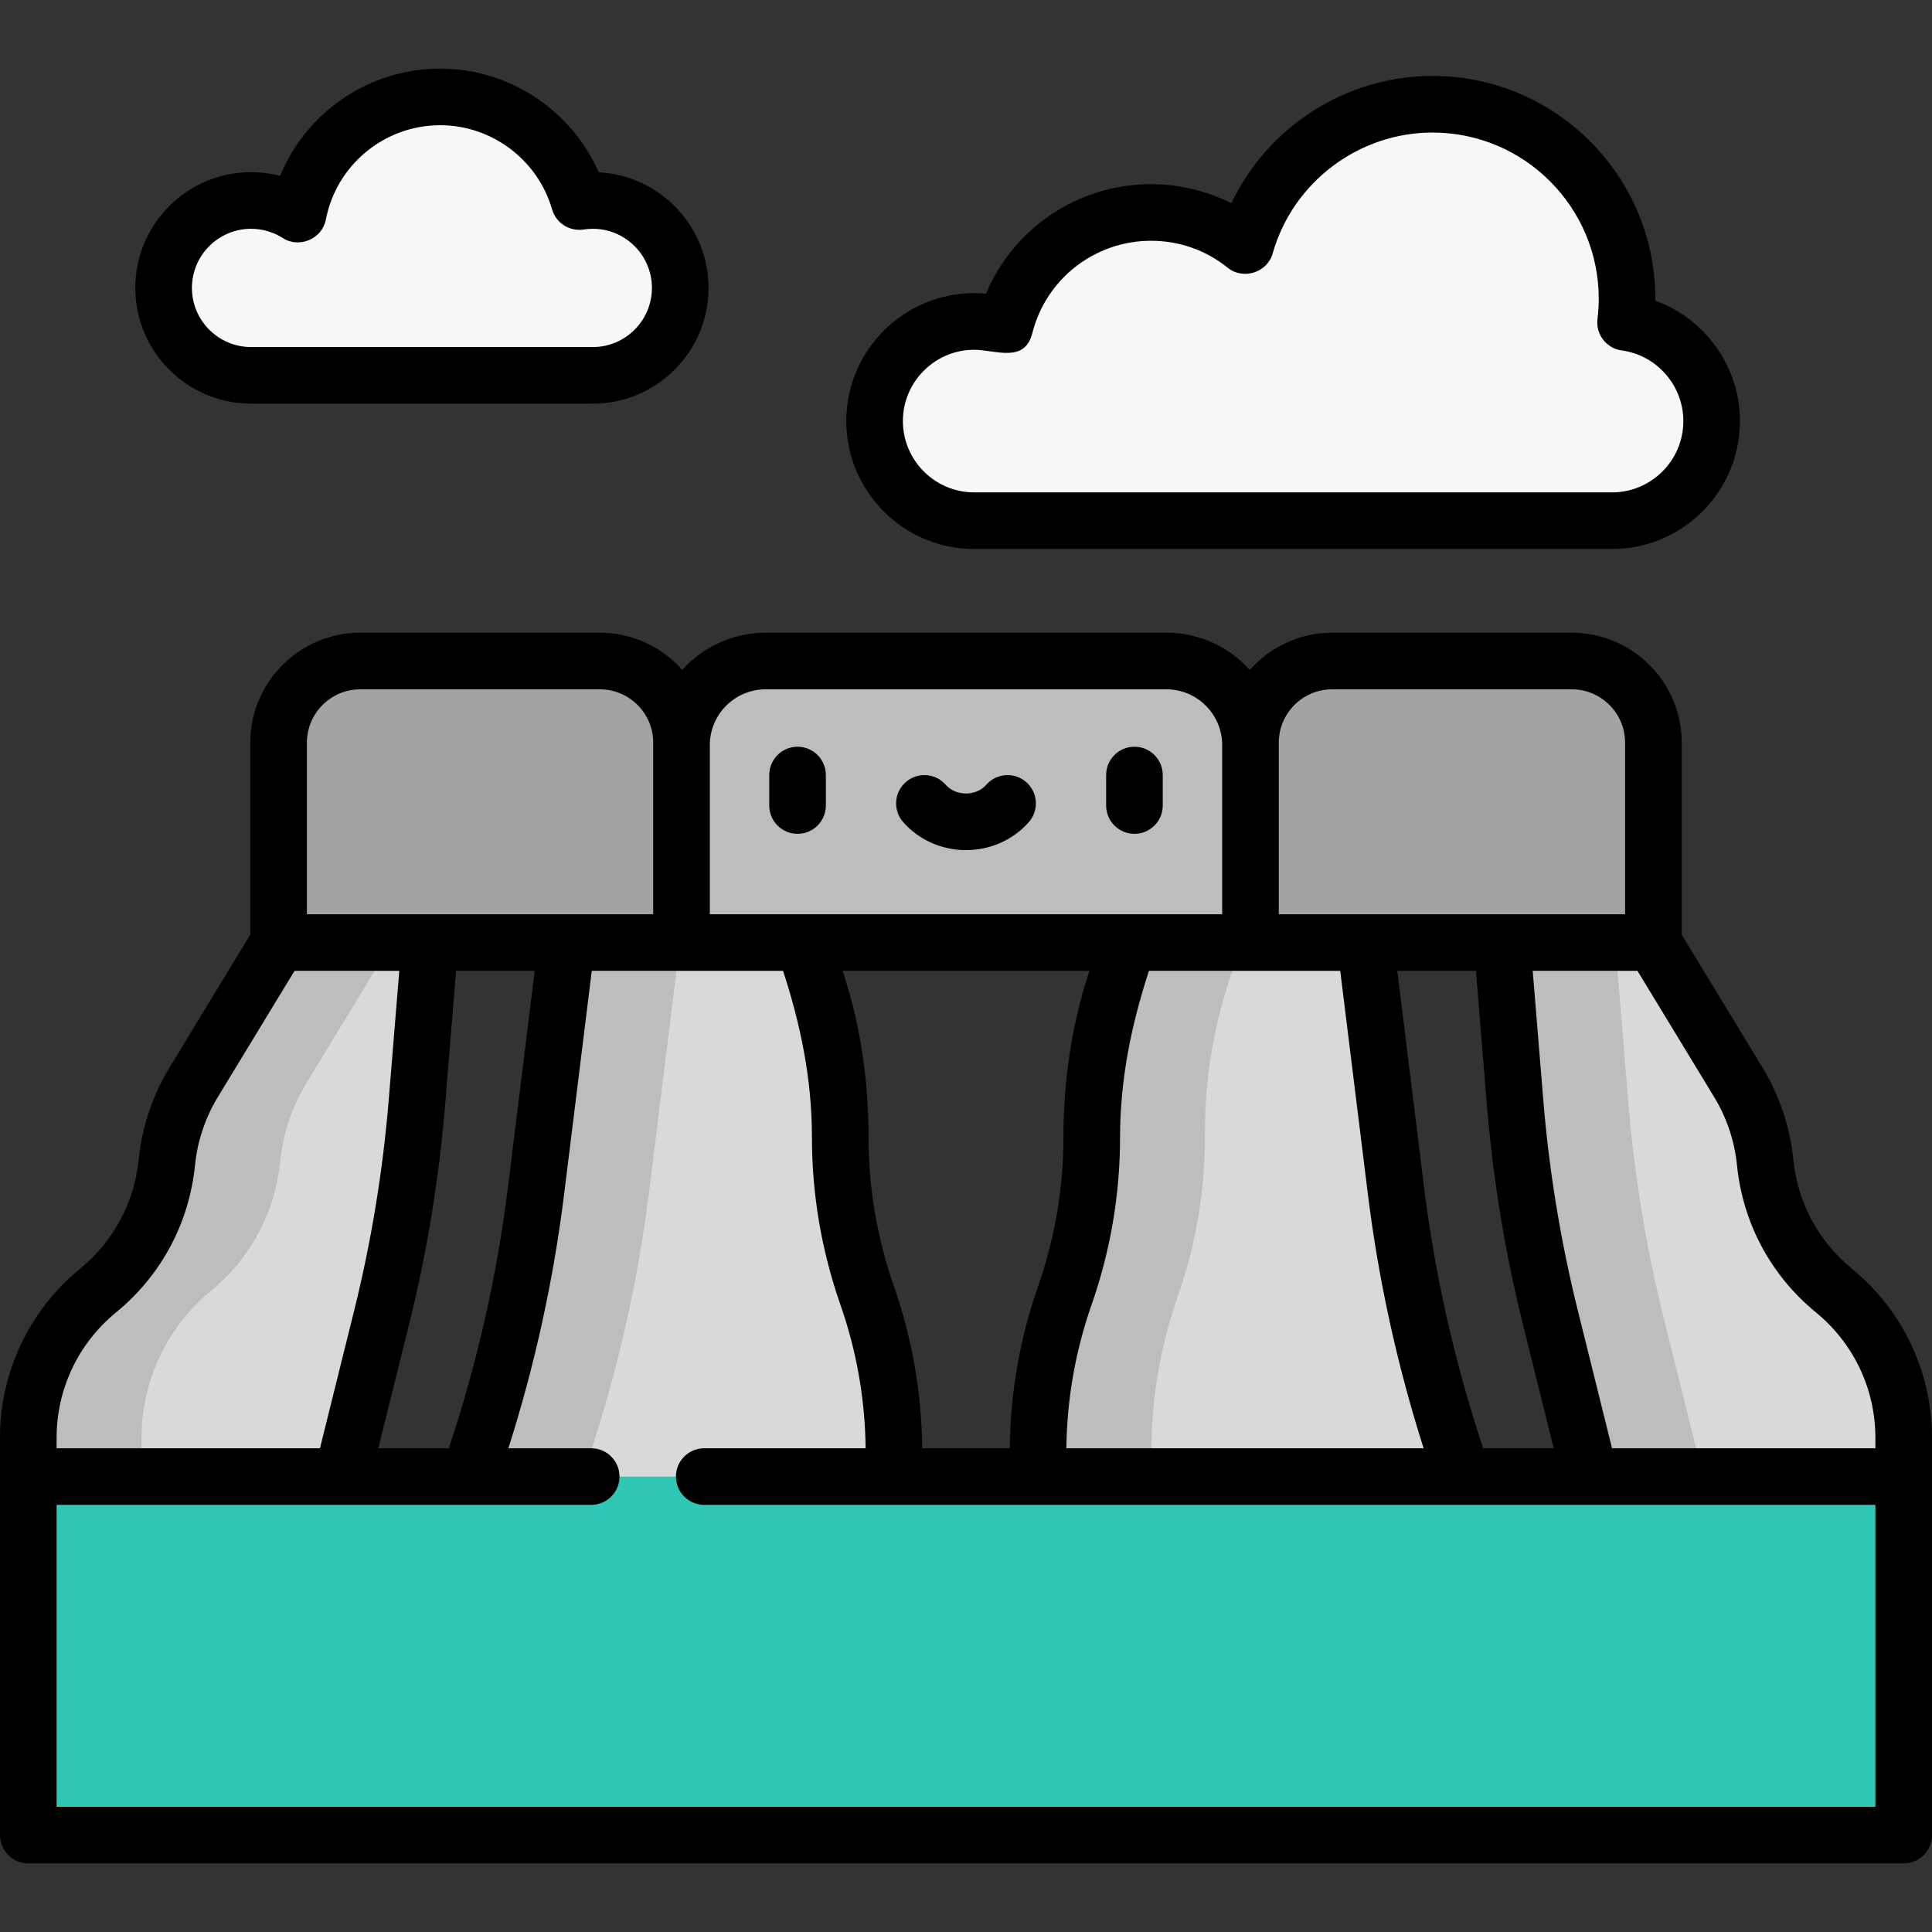 <?xml version="1.0" encoding="iso-8859-1"?>
<!-- Generator: Adobe Illustrator 19.0.0, SVG Export Plug-In . SVG Version: 6.00 Build 0)  -->
<svg version="1.1" id="Capa_1" xmlns="http://www.w3.org/2000/svg" xmlns:xlink="http://www.w3.org/1999/xlink" x="0px" y="0px"
	 viewBox="0 0 512 512" style="enable-background:new 0 0 512 512;" xml:space="preserve">
<rect x="0" y="0" width="512" height="512" fill="#333333" stroke="none"/>
<path style="fill:#D9D9D9;" d="M100.202,230.051l-26.371,19.738L51.3,286.861c-3.912,6.437-6.333,13.669-7.084,21.165
	c-1.329,13.266-7.857,25.466-18.157,33.932l-0.151,0.124C14.254,351.662,7.5,365.956,7.5,381.042v10.263l47.564,22.209
	l35.593-22.209l10.476-42.17c4.657-18.744,7.788-37.833,9.363-57.083l3.458-42.264L100.202,230.051z"/>
<path style="fill:#BDBDBD;" d="M37.5,391.305v-10.264c0-15.086,6.754-29.38,18.408-38.959l0.151-0.125
	c10.3-8.466,16.828-20.666,18.157-33.932c0.751-7.496,3.172-14.727,7.084-21.165l22.531-37.072l6.653-4.979l-10.282-14.758
	l-26.371,19.738L51.3,286.861c-3.912,6.438-6.333,13.669-7.084,21.165c-1.329,13.267-7.857,25.466-18.157,33.932l-0.151,0.125
	C14.254,351.662,7.5,365.956,7.5,381.042v10.264l47.564,22.208l12.84-8.012L37.5,391.305z"/>
<path style="fill:#D9D9D9;" d="M229.791,343.262c-4.712-13.468-7.118-27.634-7.118-41.903v-1.637c0-13.36-2.11-26.636-6.252-39.338
	l-3.455-10.596l-32.357-25.562l-30.415,25.562l-8.133,65.707c-3.197,25.831-9.149,51.245-17.752,75.81l0,0l56.948,29.792
	l55.654-29.789v-6.145C236.909,370.896,234.503,356.73,229.791,343.262z"/>
<path style="fill:#BDBDBD;" d="M154.308,391.305L154.308,391.305c8.604-24.564,14.555-49.979,17.753-75.81l8.133-65.707
	l15.879-13.345l-15.464-12.217l-30.415,25.562l-8.133,65.707c-3.197,25.831-9.149,51.245-17.752,75.81l0,0l56.948,29.792
	l14.828-7.937L154.308,391.305z"/>
<path style="fill:#D9D9D9;" d="M411.798,230.051l26.371,19.738l22.531,37.072c3.912,6.437,6.333,13.669,7.084,21.165
	c1.329,13.266,7.857,25.466,18.157,33.932l0.151,0.124c11.654,9.58,18.408,23.873,18.408,38.96v10.263l-47.564,22.209
	l-35.593-22.209l-10.476-42.17c-4.657-18.744-7.788-37.833-9.363-57.083l-3.458-42.264L411.798,230.051z"/>
<path style="fill:#BDBDBD;" d="M451.343,391.305l-10.476-42.17c-4.657-18.744-7.788-37.833-9.363-57.083l-3.458-42.264l3.469-4.979
	l-19.718-14.758l-13.752,19.738l3.458,42.264c1.575,19.25,4.706,38.339,9.363,57.083l10.476,42.17l35.593,22.208l17.16-8.012
	L451.343,391.305z"/>
<path style="fill:#D9D9D9;" d="M282.209,343.262c4.712-13.468,7.118-27.634,7.118-41.903v-1.637c0-13.36,2.11-26.636,6.252-39.338
	l3.455-10.596l32.357-25.562l30.415,25.562l8.133,65.707c3.197,25.831,9.149,51.245,17.752,75.81l0,0l-56.948,29.792l-55.654-29.789
	v-6.145C275.09,370.896,277.497,356.73,282.209,343.262z"/>
<g>
	<path style="fill:#BDBDBD;" d="M305.09,391.309v-6.145c0-14.269,2.406-28.435,7.118-41.902c4.712-13.468,7.118-27.634,7.118-41.903
		v-1.637c0-13.359,2.11-26.636,6.252-39.337l3.455-10.596l16.893-13.345l-14.536-12.217l-32.357,25.562l-3.455,10.596
		c-4.142,12.702-6.252,25.978-6.252,39.337v1.637c0,14.269-2.406,28.435-7.118,41.903c-4.712,13.468-7.118,27.634-7.118,41.902
		v6.145l55.654,29.789l15.172-7.937L305.09,391.309z"/>
	<path style="fill:#BDBDBD;" d="M353.07,209.433l-21.679-11.966l0,0l0,0c0-12.311-9.98-22.292-22.291-22.292H202.9
		c-12.311,0-22.291,9.98-22.291,22.292l-21.679,11.966l21.679,40.356h150.782l0,0l0,0L353.07,209.433z"/>
</g>
<g>
	<path style="fill:#F7F7F7;" d="M157.097,53.13c-1.219,0-2.416,0.095-3.584,0.277c-4.613-16.009-19.362-27.724-36.856-27.724
		c-18.699,0-34.264,13.381-37.664,31.088c-3.599-2.301-7.872-3.641-12.461-3.641c-12.796,0-23.17,10.374-23.17,23.17
		s10.373,23.17,23.17,23.17h90.565c12.796,0,23.17-10.373,23.17-23.17C180.267,63.504,169.893,53.13,157.097,53.13z"/>
	<path style="fill:#F7F7F7;" d="M427.205,137.986c14.579,0,26.398-11.819,26.398-26.398c0-13.362-9.93-24.398-22.812-26.149
		c0.25-2.058,0.394-4.149,0.394-6.275c0-28.464-23.075-51.539-51.539-51.539c-23.591,0-43.466,15.856-49.584,37.488
		c-6.849-5.505-15.545-8.806-25.016-8.806c-18.69,0-34.379,12.829-38.753,30.161c-2.558-0.826-5.285-1.277-8.118-1.277
		c-14.579,0-26.398,11.819-26.398,26.398s11.819,26.398,26.398,26.398h169.03V137.986z"/>
</g>
<rect x="7.5" y="391.31" style="fill:#2FC8B4;" width="497" height="95.01"/>
<g>
	<path style="fill:#A3A3A3;" d="M158.966,175.176H95.474c-11.953,0-21.642,9.689-21.642,21.642v52.97h106.777v-52.97
		C180.609,184.866,170.919,175.176,158.966,175.176z"/>
	<path style="fill:#A3A3A3;" d="M353.034,175.176h63.493c11.953,0,21.642,9.689,21.642,21.642v52.97H331.391v-52.97
		C331.391,184.866,341.081,175.176,353.034,175.176z"/>
</g>
<path d="M211.36,220.973c4.142,0,7.5-3.358,7.5-7.5v-8.079c0-4.142-3.358-7.5-7.5-7.5s-7.5,3.358-7.5,7.5v8.079
	C203.86,217.615,207.218,220.973,211.36,220.973z"/>
<path d="M300.64,220.973c4.143,0,7.5-3.358,7.5-7.5v-8.079c0-4.142-3.357-7.5-7.5-7.5s-7.5,3.358-7.5,7.5v8.079
	C293.14,217.615,296.497,220.973,300.64,220.973z"/>
<path d="M256,225.285c6.458,0,12.531-2.711,16.664-7.438c2.727-3.119,2.408-7.857-0.71-10.583c-3.119-2.728-7.857-2.409-10.583,0.71
	c-1.284,1.469-3.241,2.311-5.371,2.311c-2.129,0-4.087-0.842-5.371-2.311c-2.726-3.119-7.464-3.437-10.583-0.711
	c-3.119,2.726-3.437,7.464-0.711,10.583C243.468,222.574,249.542,225.285,256,225.285z"/>
<path d="M66.532,106.97h90.565c16.911,0,30.669-13.758,30.669-30.669c0-16.383-12.913-29.807-29.094-30.63
	c-7.215-16.442-23.724-27.487-42.015-27.487c-18.854,0-35.484,11.529-42.425,28.428c-2.499-0.648-5.084-0.98-7.7-0.98
	c-16.912,0-30.67,13.758-30.67,30.67C35.862,93.212,49.621,106.97,66.532,106.97z M66.532,60.631c2.993,0,5.904,0.851,8.42,2.459
	c4.396,2.81,10.426,0.203,11.406-4.904c2.782-14.487,15.525-25.002,30.299-25.002c13.673,0,25.865,9.17,29.649,22.301
	c1.045,3.628,4.623,5.912,8.356,5.335c0.806-0.125,1.625-0.188,2.435-0.188c8.64,0,15.669,7.029,15.669,15.67
	c0,8.64-7.029,15.669-15.669,15.669H66.532c-8.641,0-15.67-7.029-15.67-15.669C50.862,67.66,57.892,60.631,66.532,60.631z"/>
<path d="M379.646,20.125c-22.962,0-43.685,13.47-53.331,33.726c-6.566-3.288-13.867-5.043-21.27-5.043
	c-19.35,0-36.45,11.634-43.755,29.026c-1.034-0.095-2.073-0.143-3.116-0.143c-18.691,0-33.897,15.207-33.897,33.898
	s15.207,33.898,33.897,33.898h169.031c18.691,0,33.897-15.207,33.897-33.898c0-14.463-9.256-27.137-22.421-31.892
	c0.002-0.178,0.003-0.356,0.003-0.533C438.685,46.61,412.2,20.125,379.646,20.125z M446.103,111.589
	c0,10.42-8.478,18.898-18.897,18.898H258.174c-10.42,0-18.897-8.478-18.897-18.898s8.477-18.897,18.896-18.898
	c5.601,0,13.358,3.666,15.392-4.387c3.64-14.423,16.585-24.496,31.48-24.496c7.47,0,14.496,2.473,20.317,7.151
	c4.121,3.312,10.483,1.262,11.915-3.804c5.335-18.859,22.757-32.03,42.368-32.03c24.283,0,44.039,19.756,44.039,44.04
	c0,1.736-0.111,3.494-0.339,5.371c-0.494,4.071,2.372,7.784,6.436,8.336C439.086,94.136,446.103,102.183,446.103,111.589z"/>
<path d="M490.845,336.281l-0.142-0.116c-8.829-7.256-14.318-17.515-15.457-28.886c-0.857-8.556-3.671-16.962-8.138-24.312
	l-21.439-35.276v-50.872c0-16.069-13.073-29.142-29.143-29.142h-63.493c-8.677,0-16.475,3.817-21.819,9.854
	c-5.456-6.047-13.349-9.854-22.115-9.854H202.9c-8.766,0-16.659,3.808-22.115,9.854c-5.343-6.037-13.142-9.854-21.819-9.854H95.474
	c-16.069,0-29.142,13.073-29.142,29.142v50.869l-21.44,35.278c-4.466,7.349-7.28,15.756-8.137,24.313
	c-1.14,11.371-6.629,21.63-15.447,28.878l-0.162,0.132C7.708,347.335,0,363.647,0,381.042v105.274c0,4.142,3.358,7.5,7.5,7.5h497
	c4.143,0,7.5-3.358,7.5-7.5V381.042C512,363.647,504.293,347.335,490.845,336.281z M338.892,196.819
	c0-7.798,6.344-14.142,14.142-14.142h63.493c7.798,0,14.143,6.344,14.143,14.142v45.47h-91.777v-45.47H338.892z M394.029,292.665
	c1.603,19.593,4.819,39.201,9.559,58.279l8.164,32.862h-18.696c-7.495-22.47-12.765-45.732-15.674-69.231l-7.09-57.286h20.843
	L394.029,292.665z M244.395,383.806c-0.147-14.683-2.672-29.15-7.525-43.021c-4.444-12.703-6.697-25.967-6.697-39.426
	c0-14.727-2.049-29.276-6.622-43.3l-0.251-0.771h65.4l-0.251,0.771c-4.534,14.039-6.621,28.564-6.621,43.3
	c0,13.458-2.253,26.723-6.697,39.426c-4.853,13.872-7.379,28.339-7.526,43.021H244.395z M289.288,345.739
	c5.003-14.298,7.539-29.229,7.539-44.379c0-15.227,2.954-29.667,7.65-44.07h50.7l7.318,59.128
	c2.826,22.833,7.79,45.455,14.78,67.389h-94.679C282.744,370.815,284.993,358.015,289.288,345.739z M202.9,182.676h106.2
	c8.156,0,14.791,6.636,14.791,14.792v44.821H188.109v-44.831C188.114,189.307,194.747,182.676,202.9,182.676z M81.332,196.819
	c0-7.798,6.344-14.142,14.142-14.142h63.493c7.798,0,14.143,6.344,14.143,14.142v0.63c0,0.007,0,0.013,0,0.019v44.821H81.332
	V196.819z M118.943,383.806h-18.694l8.164-32.862c4.739-19.077,7.956-38.685,9.559-58.279l2.894-35.376h20.842l-7.09,57.286
	C131.709,338.073,126.438,361.335,118.943,383.806z M15,381.042c0-12.892,5.712-24.98,15.661-33.158l0.161-0.132
	c11.913-9.792,19.32-23.635,20.858-38.979c0.635-6.341,2.72-12.571,6.03-18.017l20.339-33.467h27.766l-2.794,34.152
	c-1.538,18.79-4.622,37.593-9.167,55.886l-9.062,36.479H15V381.042z M497,478.817H15v-80.011h141.672c4.142,0,7.5-3.358,7.5-7.5
	s-3.358-7.5-7.5-7.5h-21.949c6.99-21.935,11.955-44.557,14.781-67.389l7.318-59.128h50.7c4.708,14.435,7.65,28.822,7.65,44.07
	c0,15.149,2.537,30.081,7.539,44.379c4.294,12.275,6.543,25.074,6.689,38.067h-42.767c-4.142,0-7.5,3.358-7.5,7.5s3.358,7.5,7.5,7.5
	H497V478.817z M497,383.806h-69.793l-9.063-36.479c-4.544-18.294-7.628-37.097-9.166-55.886l-2.794-34.152h27.765l20.341,33.467
	c3.31,5.447,5.396,11.677,6.03,18.017c1.537,15.344,8.945,29.188,20.867,38.987l0.142,0.116C491.288,356.062,497,368.15,497,381.042
	L497,383.806L497,383.806z"/>
<g>
</g>
<g>
</g>
<g>
</g>
<g>
</g>
<g>
</g>
<g>
</g>
<g>
</g>
<g>
</g>
<g>
</g>
<g>
</g>
<g>
</g>
<g>
</g>
<g>
</g>
<g>
</g>
<g>
</g>
</svg>
